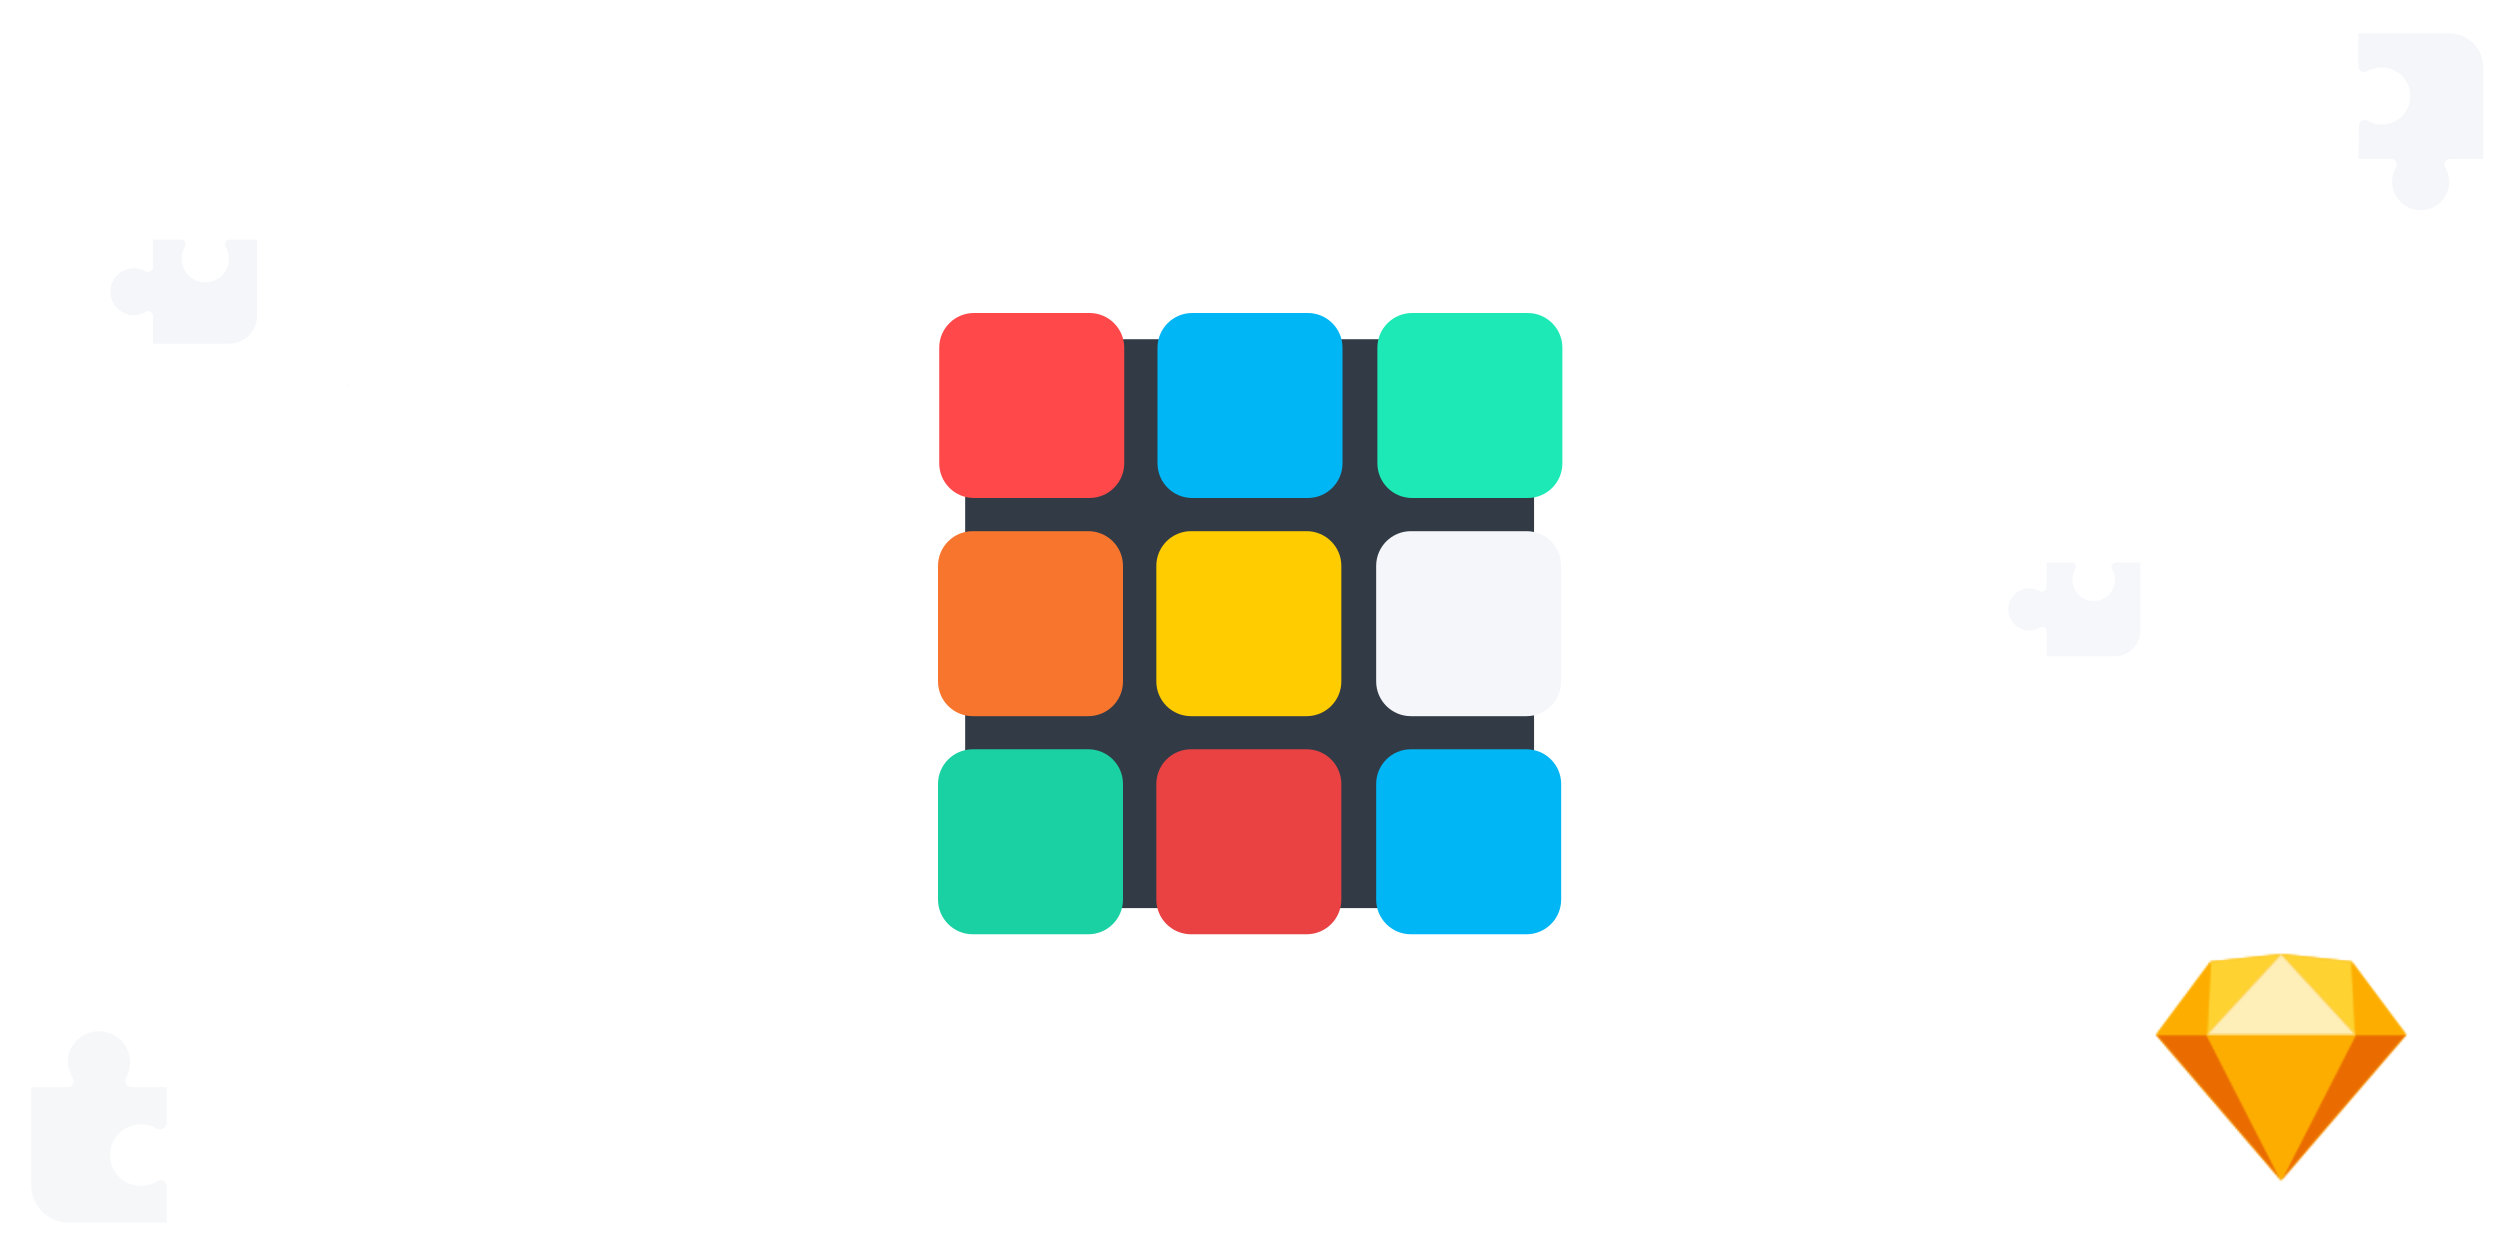 <?xml version="1.0" encoding="UTF-8"?>
<svg width="1200px" height="600px" viewBox="0 0 1200 600" version="1.1" xmlns="http://www.w3.org/2000/svg" xmlns:xlink="http://www.w3.org/1999/xlink">
    <!-- Generator: Sketch 52.6 (67491) - http://www.bohemiancoding.com/sketch -->
    <title>rainbow-library</title>
    <desc>Created with Sketch.</desc>
    <defs>
        <polygon id="path-1" points="26.162 3.573 59.955 0 93.748 3.573 119.91 38.693 59.955 108.51 0 38.693"></polygon>
        <polygon id="path-3" points="24.285 2.026 59.955 71.844 0 2.026"></polygon>
        <polygon id="path-5" points="38.959 2.026 3.288 71.844 63.244 2.026"></polygon>
        <polygon id="path-7" points="0.952 2.026 72.292 2.026 36.622 71.844"></polygon>
        <polygon id="path-9" points="36.622 0 2.829 3.573 0.952 38.693"></polygon>
        <polygon id="path-11" points="3.288 0 37.081 3.573 38.959 38.693"></polygon>
        <polygon id="path-13" points="26.577 35.36 0.415 0.239 2.292 35.36"></polygon>
        <polygon id="path-15" points="0 35.36 26.162 0.239 24.285 35.36"></polygon>
        <polygon id="path-17" points="36.622 0 0.952 38.693 72.292 38.693"></polygon>
    </defs>
    <g id="rainbow-library" stroke="none" stroke-width="1" fill="none" fill-rule="evenodd">
        <rect fill="#FFFFFF" x="0" y="0" width="1200" height="600"></rect>
        <g transform="translate(15, 16)">
            <g id="rainbow-logo" transform="translate(435, 134)">
                <rect id="Rectangle-path" fill="#323B45" x="13.28" y="12.827" width="273.067" height="273.067"></rect>
                <path d="M227.813,0.24 L283.28,0.24 C292.485,0.24 299.947,7.702 299.947,16.907 L299.947,72.373 C299.947,81.578 292.485,89.04 283.28,89.04 L227.813,89.04 C218.609,89.04 211.147,81.578 211.147,72.373 L211.147,16.907 C211.147,7.702 218.609,0.24 227.813,0.24 Z" id="Rectangle-path" fill="#1DE9B6" fill-rule="nonzero"></path>
                <path d="M122.267,0.24 L177.733,0.24 C186.938,0.24 194.4,7.702 194.4,16.907 L194.4,72.373 C194.4,81.578 186.938,89.04 177.733,89.04 L122.267,89.04 C113.062,89.04 105.6,81.578 105.6,72.373 L105.6,16.907 C105.6,7.702 113.062,0.24 122.267,0.24 Z" id="Rectangle-path" fill="#01B6F5" fill-rule="nonzero"></path>
                <path d="M17.493,0.24 L72.96,0.24 C82.165,0.24 89.627,7.702 89.627,16.907 L89.627,72.373 C89.627,81.578 82.165,89.04 72.96,89.04 L17.493,89.04 C8.289,89.04 0.827,81.578 0.827,72.373 L0.827,16.907 C0.827,7.702 8.289,0.24 17.493,0.24 Z" id="Rectangle-path" fill="#FE4849" fill-rule="nonzero"></path>
                <path d="M227.227,104.96 L282.693,104.96 C291.898,104.96 299.36,112.422 299.36,121.627 L299.36,177.093 C299.36,186.298 291.898,193.76 282.693,193.76 L227.227,193.76 C218.022,193.76 210.56,186.298 210.56,177.093 L210.56,121.627 C210.56,112.422 218.022,104.96 227.227,104.96 Z" id="Rectangle-path" fill="#F4F6F9" fill-rule="nonzero"></path>
                <path d="M121.707,104.96 L177.173,104.96 C186.378,104.96 193.84,112.422 193.84,121.627 L193.84,177.093 C193.84,186.298 186.378,193.76 177.173,193.76 L121.707,193.76 C112.502,193.76 105.04,186.298 105.04,177.093 L105.04,121.627 C105.04,112.422 112.502,104.96 121.707,104.96 Z" id="Rectangle-path" fill="#FFCC00" fill-rule="nonzero"></path>
                <path d="M16.907,104.96 L72.373,104.96 C81.578,104.96 89.04,112.422 89.04,121.627 L89.04,177.093 C89.04,186.298 81.578,193.76 72.373,193.76 L16.907,193.76 C7.702,193.76 0.24,186.298 0.24,177.093 L0.24,121.627 C0.24,112.422 7.702,104.96 16.907,104.96 Z" id="Rectangle-path" fill="#F8752D" fill-rule="nonzero"></path>
                <path d="M227.227,209.653 L282.693,209.653 C291.898,209.653 299.36,217.115 299.36,226.32 L299.36,281.787 C299.36,290.991 291.898,298.453 282.693,298.453 L227.227,298.453 C218.022,298.453 210.56,290.991 210.56,281.787 L210.56,226.32 C210.56,217.115 218.022,209.653 227.227,209.653 Z" id="Rectangle-path" fill="#01B6F5" fill-rule="nonzero"></path>
                <path d="M121.707,209.653 L177.173,209.653 C186.378,209.653 193.84,217.115 193.84,226.32 L193.84,281.787 C193.84,290.991 186.378,298.453 177.173,298.453 L121.707,298.453 C112.502,298.453 105.04,290.991 105.04,281.787 L105.04,226.32 C105.04,217.115 112.502,209.653 121.707,209.653 Z" id="Rectangle-path" fill="#EA4243" fill-rule="nonzero"></path>
                <path d="M16.907,209.653 L72.373,209.653 C81.578,209.653 89.04,217.115 89.04,226.32 L89.04,281.787 C89.04,290.991 81.578,298.453 72.373,298.453 L16.907,298.453 C7.702,298.453 0.24,290.991 0.24,281.787 L0.24,226.32 C0.24,217.115 7.702,209.653 16.907,209.653 Z" id="Rectangle-path" fill="#1AD1A3" fill-rule="nonzero"></path>
            </g>
            <g id="sketch-symbol" transform="translate(1020, 442)">
                <g id="Fill-4-Clipped">
                    <mask id="mask-2" fill="white">
                        <use xlink:href="#path-1"></use>
                    </mask>
                    <g id="path-1"></g>
                    <polygon id="Fill-4" fill="#FDB300" fill-rule="nonzero" mask="url(#mask-2)" points="-1.525 110.035 121.435 110.035 121.435 -1.525 -1.525 -1.525"></polygon>
                </g>
                <g id="Fill-7-Clipped" transform="translate(0, 36.667)">
                    <mask id="mask-4" fill="white">
                        <use xlink:href="#path-3"></use>
                    </mask>
                    <g id="path-3"></g>
                    <polygon id="Fill-7" fill="#EA6C00" fill-rule="nonzero" mask="url(#mask-4)" points="-1.525 73.368 61.48 73.368 61.48 0.502 -1.525 0.502"></polygon>
                </g>
                <g id="Fill-10-Clipped" transform="translate(56.667, 36.667)">
                    <mask id="mask-6" fill="white">
                        <use xlink:href="#path-5"></use>
                    </mask>
                    <g id="path-5"></g>
                    <polygon id="Fill-10" fill="#EA6C00" fill-rule="nonzero" mask="url(#mask-6)" points="1.764 73.368 64.768 73.368 64.768 0.502 1.764 0.502"></polygon>
                </g>
                <g id="Fill-13-Clipped" transform="translate(23.333, 36.667)">
                    <mask id="mask-8" fill="white">
                        <use xlink:href="#path-7"></use>
                    </mask>
                    <g id="path-7"></g>
                    <polygon id="Fill-13" fill="#FDAD00" fill-rule="nonzero" mask="url(#mask-8)" points="-0.573 73.368 73.817 73.368 73.817 0.502 -0.573 0.502"></polygon>
                </g>
                <g id="Fill-16-Clipped" transform="translate(23.333, 0)">
                    <mask id="mask-10" fill="white">
                        <use xlink:href="#path-9"></use>
                    </mask>
                    <g id="path-9"></g>
                    <polygon id="Fill-16" fill="#FDD231" fill-rule="nonzero" mask="url(#mask-10)" points="-0.573 40.218 38.147 40.218 38.147 -1.525 -0.573 -1.525"></polygon>
                </g>
                <g id="Fill-19-Clipped" transform="translate(56.667, 0)">
                    <mask id="mask-12" fill="white">
                        <use xlink:href="#path-11"></use>
                    </mask>
                    <g id="path-11"></g>
                    <polygon id="Fill-19" fill="#FDD231" fill-rule="nonzero" mask="url(#mask-12)" points="1.764 40.218 40.483 40.218 40.483 -1.525 1.764 -1.525"></polygon>
                </g>
                <g id="Fill-22-Clipped" transform="translate(93.333, 3.333)">
                    <mask id="mask-14" fill="white">
                        <use xlink:href="#path-13"></use>
                    </mask>
                    <g id="path-13"></g>
                    <polygon id="Fill-22" fill="#FDAD00" fill-rule="nonzero" mask="url(#mask-14)" points="-1.11 36.885 28.102 36.885 28.102 -1.286 -1.11 -1.286"></polygon>
                </g>
                <g id="Fill-25-Clipped" transform="translate(0, 3.333)">
                    <mask id="mask-16" fill="white">
                        <use xlink:href="#path-15"></use>
                    </mask>
                    <g id="path-15"></g>
                    <polygon id="Fill-25" fill="#FDAD00" fill-rule="nonzero" mask="url(#mask-16)" points="-1.525 36.885 27.687 36.885 27.687 -1.286 -1.525 -1.286"></polygon>
                </g>
                <g id="Fill-28-Clipped" transform="translate(23.333, 0)">
                    <mask id="mask-18" fill="white">
                        <use xlink:href="#path-17"></use>
                    </mask>
                    <g id="path-17"></g>
                    <polygon id="Fill-28" fill="#FEEEB7" fill-rule="nonzero" mask="url(#mask-18)" points="-0.573 40.218 73.817 40.218 73.817 -1.525 -0.573 -1.525"></polygon>
                </g>
            </g>
            <path d="M152.372,168.908 L174.244,168.908 L151.41,168.908 C151.73,168.97 152.052,168.97 152.372,168.908 Z" fill="#FFA83D"></path>
            <path d="M174.368,146.784 C174.446,146.615 174.446,146.445 174.368,146.275 L174.368,146.44 C174.407,146.554 174.407,146.67 174.368,146.784 Z" fill="#FFA83D"></path>
            <path d="M95.275,99 C94.021,99.009 93.009,100.034 93.019,101.289 C93.021,101.664 93.116,102.034 93.298,102.364 C96.514,107.755 94.75,114.73 89.359,117.943 C88.325,118.559 87.2,119.009 86.025,119.273 C84.414,119.614 82.75,119.614 81.139,119.273 C75.005,117.943 71.112,111.893 72.441,105.759 C72.686,104.623 73.107,103.532 73.684,102.523 C74.382,101.48 74.102,100.069 73.059,99.371 C72.757,99.169 72.409,99.041 72.048,99 L58.412,99 L58.412,111.728 C58.466,112.027 58.466,112.337 58.412,112.637 C58.039,114.005 56.625,114.812 55.257,114.437 C55.123,114.4 54.991,114.353 54.866,114.296 C53.146,113.28 51.182,112.753 49.184,112.773 C42.97,112.809 37.964,117.875 38,124.089 C38.037,130.303 43.102,135.309 49.316,135.273 C51.355,135.262 53.35,134.696 55.093,133.637 C56.196,133.034 57.575,133.439 58.177,134.539 C58.362,134.875 58.457,135.253 58.457,135.637 L58.411,149 L94.775,149 C102.306,149 108.411,142.895 108.411,135.364 L108.411,99 L95.275,99 Z" fill="#F4F6F9"></path>
            <path d="M1160.405,73.939 C1160.996,70.688 1160.394,67.333 1158.707,64.491 C1157.875,63.228 1158.222,61.53 1159.485,60.698 C1159.959,60.386 1160.52,60.227 1161.09,60.246 L1177,60.246 L1177,16.431 C1177,7.356 1169.644,0 1160.569,0 L1117,0 L1117,15.938 C1117.011,17.449 1118.246,18.668 1119.758,18.657 C1120.21,18.654 1120.656,18.539 1121.053,18.32 C1123.94,16.565 1127.379,15.96 1130.692,16.623 C1138.133,17.967 1143.076,25.09 1141.731,32.533 C1140.387,39.974 1133.264,44.917 1125.821,43.572 C1124.268,43.29 1122.775,42.745 1121.409,41.953 C1120.1,41.195 1118.424,41.641 1117.668,42.95 C1117.406,43.402 1117.28,43.923 1117.301,44.445 L1117,60.246 L1132.555,60.246 C1134.064,60.164 1135.356,61.32 1135.438,62.832 C1135.468,63.363 1135.34,63.894 1135.074,64.354 C1133.863,66.433 1133.228,68.796 1133.239,71.2 C1133.239,78.761 1139.371,84.893 1146.934,84.89 C1153.553,84.89 1159.225,80.152 1160.405,73.637 L1160.405,73.939 Z" fill="#F4F6F9"></path>
            <path d="M1000.548,254 C999.419,254.008 998.509,254.931 998.517,256.06 C998.519,256.397 998.605,256.731 998.768,257.027 C1001.663,261.879 1000.075,268.157 995.223,271.049 C994.293,271.603 993.28,272.008 992.223,272.246 C990.772,272.552 989.275,272.552 987.825,272.246 C982.304,271.049 978.8,265.604 979.997,260.083 C980.218,259.061 980.596,258.079 981.116,257.171 C981.744,256.232 981.492,254.962 980.553,254.334 C980.281,254.152 979.968,254.037 979.643,254 L967.37,254 L967.37,265.455 C967.419,265.725 967.419,266.003 967.37,266.273 C967.035,267.504 965.763,268.23 964.531,267.893 C964.411,267.86 964.292,267.817 964.179,267.766 C962.631,266.852 960.864,266.377 959.066,266.396 C953.473,266.429 948.967,270.988 949,276.58 C949.033,282.172 953.592,286.678 959.185,286.646 C961.019,286.636 962.815,286.126 964.384,285.173 C965.376,284.631 966.618,284.995 967.16,285.985 C967.325,286.288 967.411,286.627 967.411,286.973 L967.37,299 L1000.097,299 C1006.876,299 1012.37,293.506 1012.37,286.727 L1012.37,254 L1000.548,254 Z" fill="#F4F6F9" opacity="0.809"></path>
            <path d="M60.668,550.83 C53.845,555.302 44.692,553.394 40.22,546.574 C35.748,539.754 37.656,530.598 44.476,526.126 C46.999,524.471 49.97,523.63 52.986,523.716 C55.582,523.689 58.134,524.374 60.37,525.694 C62.048,526.462 64.026,525.724 64.795,524.046 C64.869,523.881 64.93,523.712 64.978,523.538 C65.007,523.293 65.007,523.045 64.978,522.8 L64.978,505.816 L56.855,505.816 L48.201,505.816 C46.574,505.905 45.179,504.658 45.091,503.028 C45.059,502.455 45.197,501.882 45.484,501.386 C46.789,499.144 47.475,496.595 47.463,494.002 C47.46,485.714 40.743,478.997 32.455,479 C32.021,479 31.589,479.018 31.158,479.056 C30.502,479.092 29.85,479.18 29.209,479.322 C25.871,480.06 22.9,481.954 20.82,484.668 C17.571,488.334 16.638,493.505 18.398,498.078 C18.712,499.185 19.166,500.249 19.757,501.238 C20.466,502.346 20.466,503.764 19.757,504.871 L19.58,505.049 C19.264,505.338 18.892,505.557 18.487,505.698 L17.722,505.816 L0,505.816 L0,553.075 C0.112,562.137 6.92,569.716 15.92,570.797 L64.981,570.797 L64.981,553.43 C64.969,551.799 63.634,550.488 62.004,550.5 C61.54,550.503 61.082,550.618 60.668,550.83 Z" fill="#F4F6F9" opacity="0.904"></path>
            <polygon fill="#FFA83D" points="174.387 138.694 174.387 138.694 174.387 138.732"></polygon>
            <path d="M109.372,501.908 L131.244,501.908 L108.41,501.908 C108.73,501.97 109.052,501.97 109.372,501.908 Z" fill="#FFA83D"></path>
            <path d="M131.368,479.784 C131.446,479.615 131.446,479.445 131.368,479.275 L131.368,479.44 C131.407,479.554 131.407,479.67 131.368,479.784 Z" fill="#FFA83D"></path>
            <polygon fill="#FFA83D" points="131.387 471.694 131.387 471.694 131.387 471.732"></polygon>
        </g>
    </g>
</svg>